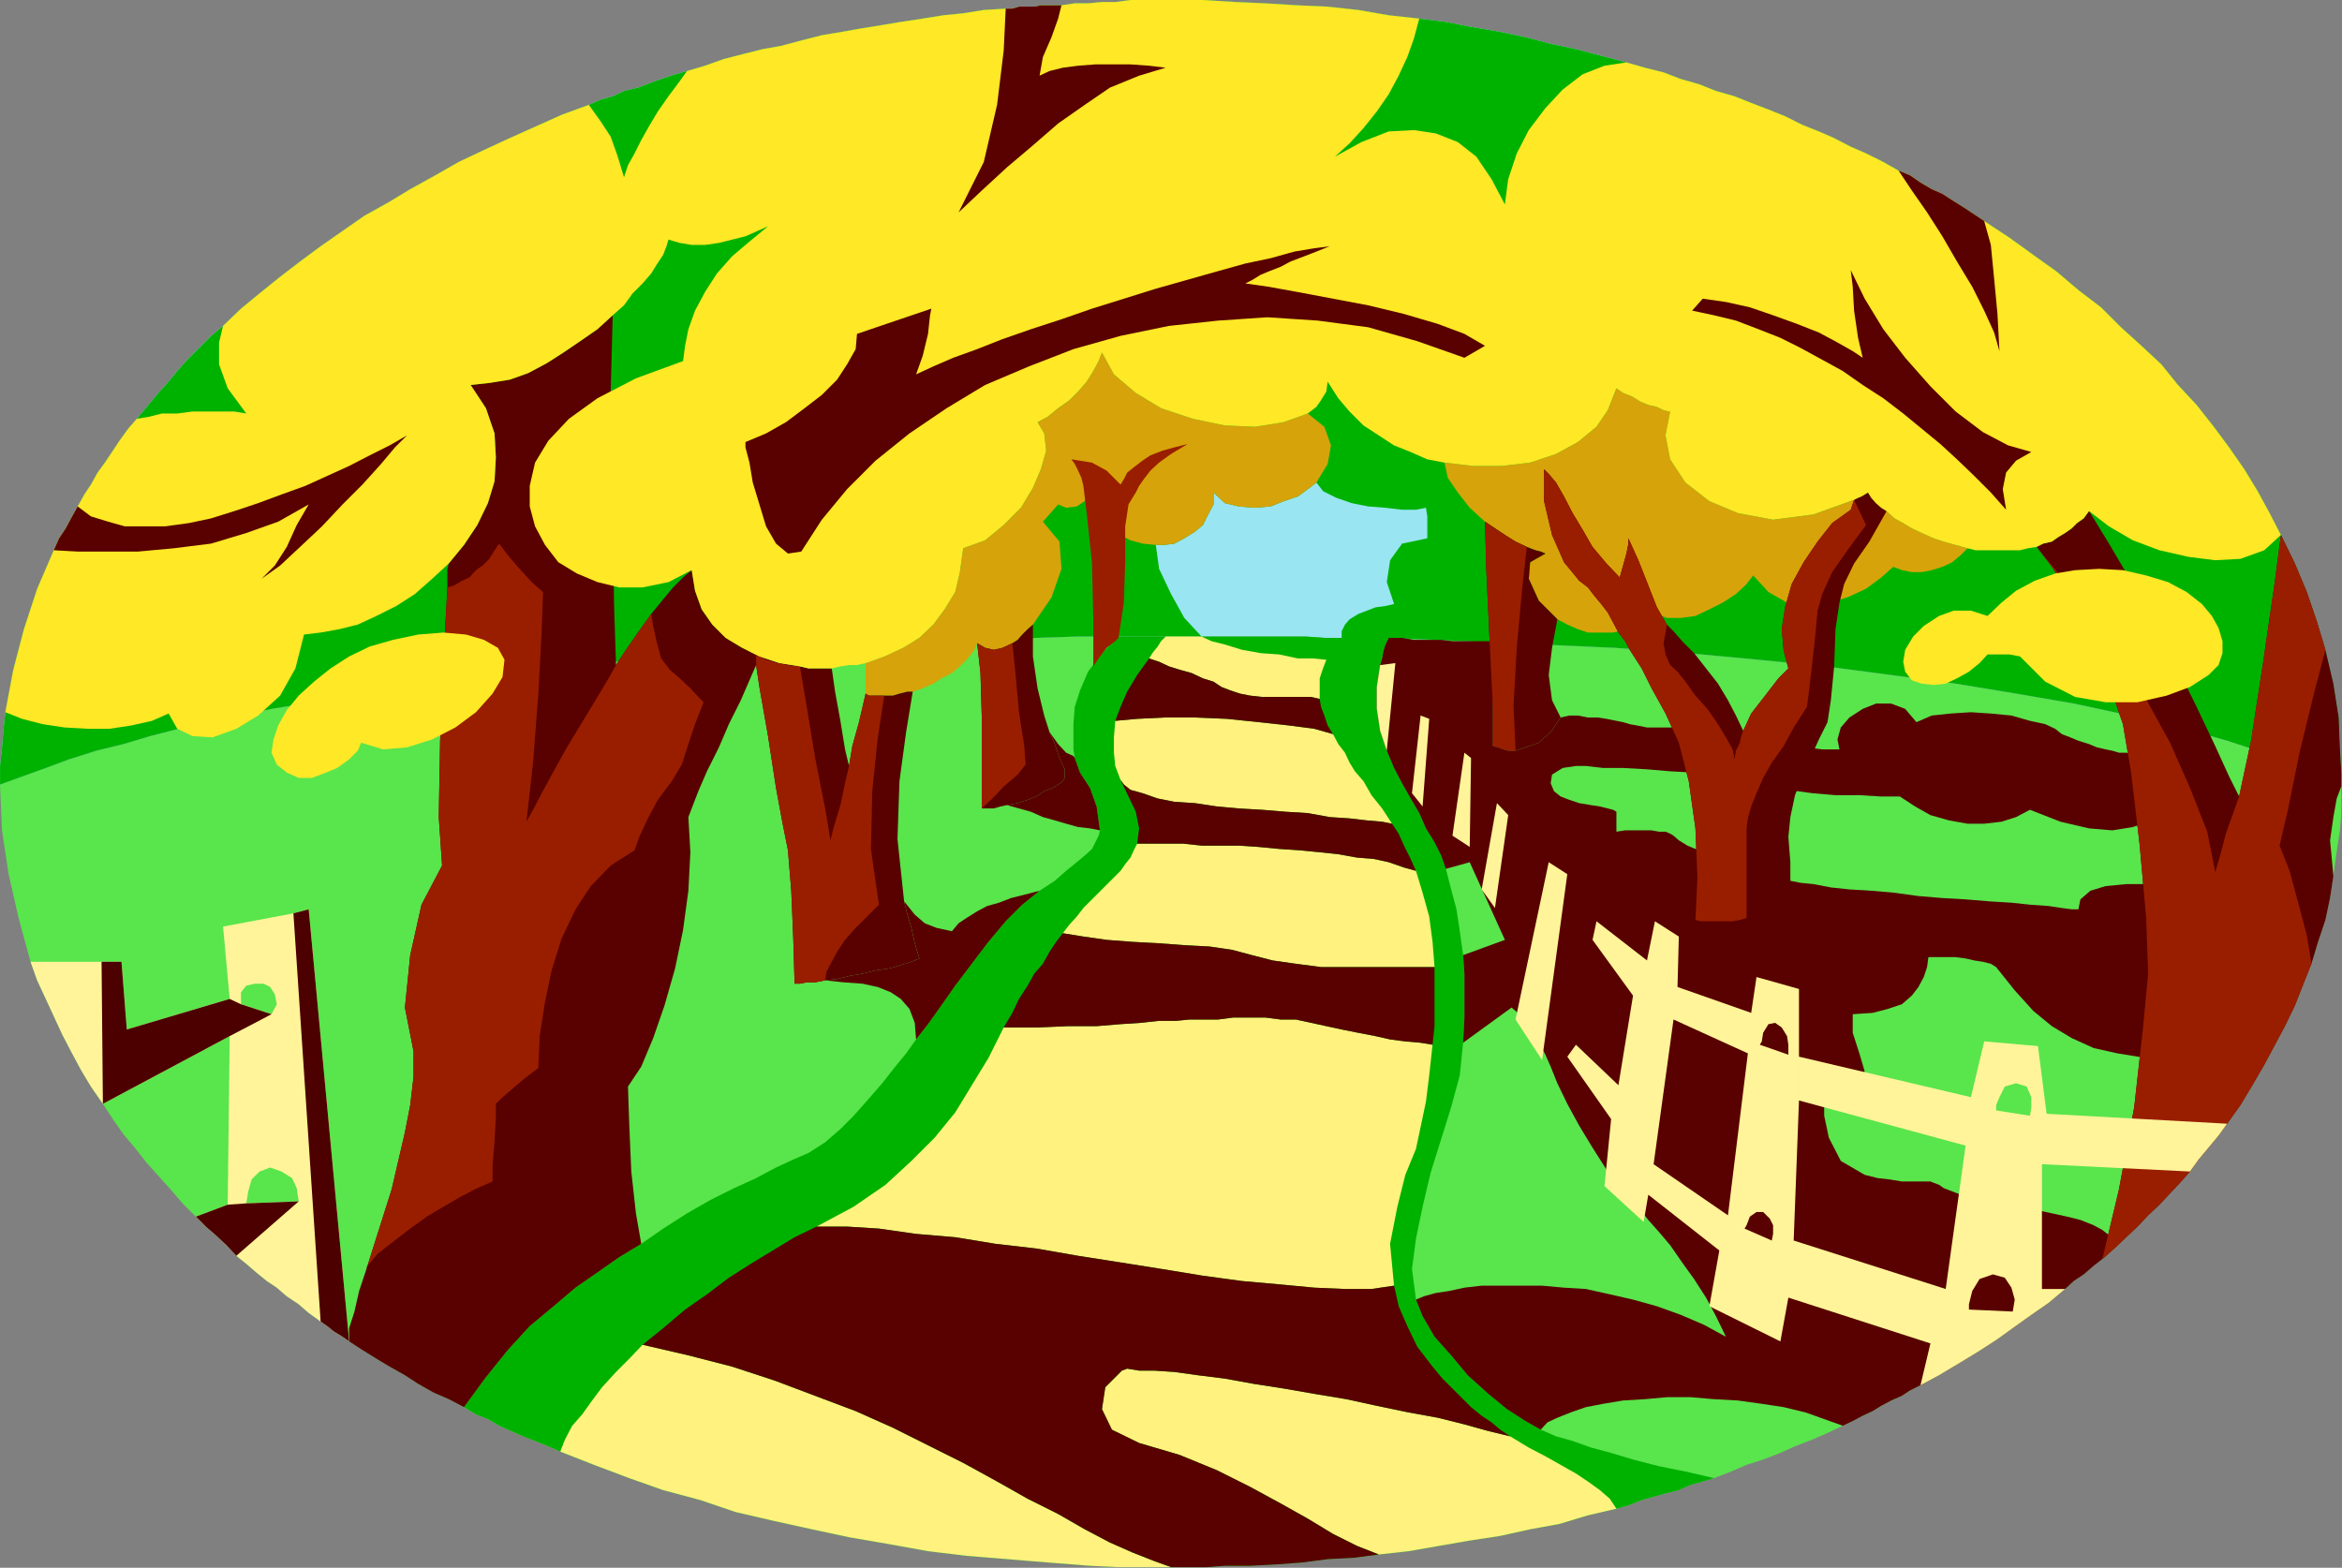 <?xml version="1.0" encoding="UTF-8" standalone="no"?>
<svg
   xmlns:ooo="http://xml.openoffice.org/svg/export"
   xmlns:dc="http://purl.org/dc/elements/1.1/"
   xmlns:cc="http://creativecommons.org/ns#"
   xmlns:rdf="http://www.w3.org/1999/02/22-rdf-syntax-ns#"
   xmlns:svg="http://www.w3.org/2000/svg"
   xmlns="http://www.w3.org/2000/svg"
   xmlns:sodipodi="http://sodipodi.sourceforge.net/DTD/sodipodi-0.dtd"
   xmlns:inkscape="http://www.inkscape.org/namespaces/inkscape"
   version="1.2"
   width="35.28mm"
   height="23.62mm"
   viewBox="0 0 3528 2362"
   preserveAspectRatio="xMidYMid"
   xml:space="preserve"
   id="svg169"
   sodipodi:docname="scn_road.svg"
   style="fill-rule:evenodd;stroke-width:28.222;stroke-linejoin:round"
   inkscape:version="0.92.5 (2060ec1f9f, 2020-04-08)"><rect x="0" y="0" width="3528" height="2362" fill="#808080" stroke="none"/><sodipodi:namedview
   pagecolor="#ffffff"
   bordercolor="#666666"
   borderopacity="1"
   objecttolerance="10"
   gridtolerance="10"
   guidetolerance="10"
   inkscape:pageopacity="0"
   inkscape:pageshadow="2"
   inkscape:window-width="664"
   inkscape:window-height="487"
   id="namedview171"
   showgrid="false"
   inkscape:zoom="0.2102413"
   inkscape:cx="66.670867"
   inkscape:cy="44.636219"
   inkscape:window-x="0"
   inkscape:window-y="0"
   inkscape:window-maximized="0"
   inkscape:current-layer="svg169" />
 <defs
   class="ClipPathGroup"
   id="defs8">
  <clipPath
   id="presentation_clip_path"
   clipPathUnits="userSpaceOnUse">
   <rect
   x="0"
   y="0"
   width="21000"
   height="29700"
   id="rect2" />
  </clipPath>
  <clipPath
   id="presentation_clip_path_shrink"
   clipPathUnits="userSpaceOnUse">
   <rect
   x="21"
   y="29"
   width="20958"
   height="29641"
   id="rect5" />
  </clipPath>
 </defs>
 <defs
   class="TextShapeIndex"
   id="defs12">
  <g
   ooo:slide="id1"
   ooo:id-list="id3"
   id="g10" />
 </defs>
 <defs
   class="EmbeddedBulletChars"
   id="defs44">
  <g
   id="bullet-char-template-57356"
   transform="matrix(4.8828125e-4,0,0,-4.8828125e-4,0,0)">
   <path
   d="M 580,1141 1163,571 580,0 -4,571 Z"
   id="path14"
   inkscape:connector-curvature="0" />
  </g>
  <g
   id="bullet-char-template-57354"
   transform="matrix(4.8828125e-4,0,0,-4.8828125e-4,0,0)">
   <path
   d="M 8,1128 H 1137 V 0 H 8 Z"
   id="path17"
   inkscape:connector-curvature="0" />
  </g>
  <g
   id="bullet-char-template-10146"
   transform="matrix(4.8828125e-4,0,0,-4.8828125e-4,0,0)">
   <path
   d="M 174,0 602,739 174,1481 1456,739 Z M 1358,739 309,1346 659,739 Z"
   id="path20"
   inkscape:connector-curvature="0" />
  </g>
  <g
   id="bullet-char-template-10132"
   transform="matrix(4.8828125e-4,0,0,-4.8828125e-4,0,0)">
   <path
   d="M 2015,739 1276,0 H 717 l 543,543 H 174 v 393 h 1086 l -543,545 h 557 z"
   id="path23"
   inkscape:connector-curvature="0" />
  </g>
  <g
   id="bullet-char-template-10007"
   transform="matrix(4.8828125e-4,0,0,-4.8828125e-4,0,0)">
   <path
   d="m 0,-2 c -7,16 -16,29 -25,39 l 381,530 c -94,256 -141,385 -141,387 0,25 13,38 40,38 9,0 21,-2 34,-5 21,4 42,12 65,25 l 27,-13 111,-251 280,301 64,-25 24,25 c 21,-10 41,-24 62,-43 C 886,937 835,863 770,784 769,783 710,716 594,584 L 774,223 c 0,-27 -21,-55 -63,-84 l 16,-20 C 717,90 699,76 672,76 641,76 570,178 457,381 L 164,-76 c -22,-34 -53,-51 -92,-51 -42,0 -63,17 -64,51 -7,9 -10,24 -10,44 0,9 1,19 2,30 z"
   id="path26"
   inkscape:connector-curvature="0" />
  </g>
  <g
   id="bullet-char-template-10004"
   transform="matrix(4.8828125e-4,0,0,-4.8828125e-4,0,0)">
   <path
   d="M 285,-33 C 182,-33 111,30 74,156 52,228 41,333 41,471 c 0,78 14,145 41,201 34,71 87,106 158,106 53,0 88,-31 106,-94 l 23,-176 c 8,-64 28,-97 59,-98 l 735,706 c 11,11 33,17 66,17 42,0 63,-15 63,-46 V 965 c 0,-36 -10,-64 -30,-84 L 442,47 C 390,-6 338,-33 285,-33 Z"
   id="path29"
   inkscape:connector-curvature="0" />
  </g>
  <g
   id="bullet-char-template-9679"
   transform="matrix(4.8828125e-4,0,0,-4.8828125e-4,0,0)">
   <path
   d="M 813,0 C 632,0 489,54 383,161 276,268 223,411 223,592 c 0,181 53,324 160,431 106,107 249,161 430,161 179,0 323,-54 432,-161 108,-107 162,-251 162,-431 0,-180 -54,-324 -162,-431 C 1136,54 992,0 813,0 Z"
   id="path32"
   inkscape:connector-curvature="0" />
  </g>
  <g
   id="bullet-char-template-8226"
   transform="matrix(4.8828125e-4,0,0,-4.8828125e-4,0,0)">
   <path
   d="m 346,457 c -73,0 -137,26 -191,78 -54,51 -81,114 -81,188 0,73 27,136 81,188 54,52 118,78 191,78 73,0 134,-26 185,-79 51,-51 77,-114 77,-187 0,-75 -25,-137 -76,-188 -50,-52 -112,-78 -186,-78 z"
   id="path35"
   inkscape:connector-curvature="0" />
  </g>
  <g
   id="bullet-char-template-8211"
   transform="matrix(4.8828125e-4,0,0,-4.8828125e-4,0,0)">
   <path
   d="M -4,459 H 1135 V 606 H -4 Z"
   id="path38"
   inkscape:connector-curvature="0" />
  </g>
  <g
   id="bullet-char-template-61548"
   transform="matrix(4.8828125e-4,0,0,-4.8828125e-4,0,0)">
   <path
   d="m 173,740 c 0,163 58,303 173,419 116,115 255,173 419,173 163,0 302,-58 418,-173 116,-116 174,-256 174,-419 0,-163 -58,-303 -174,-418 C 1067,206 928,148 765,148 601,148 462,206 346,322 231,437 173,577 173,740 Z"
   id="path41"
   inkscape:connector-curvature="0" />
  </g>
 </defs>
 <g
   id="g49"
   transform="translate(-8736,-13669)">
  <g
   id="id2"
   class="Master_Slide">
   <g
   id="bg-id2"
   class="Background" />
   <g
   id="bo-id2"
   class="BackgroundObjects" />
  </g>
 </g>
 <g
   class="SlideGroup"
   id="g167"
   transform="translate(-8736,-13669)">
  <g
   id="g165">
   <g
   id="container-id1">
    <g
   id="id1"
   class="Slide"
   clip-path="url(#presentation_clip_path)">
     <g
   class="Page"
   id="g161">
      <g
   class="Graphic"
   id="g159">
       <g
   id="id3">
        <rect
   class="BoundingBox"
   x="8736"
   y="13669"
   width="3528"
   height="2362"
   id="rect51"
   style="fill:none;stroke:none" />
        <defs
   id="defs56">
         <clipPath
   id="clip_path_1"
   clipPathUnits="userSpaceOnUse">
          <path
   d="m 8736,13669 h 3527 v 2361 H 8736 Z"
   id="path53"
   inkscape:connector-curvature="0" />
         </clipPath>
        </defs>
        <g
   clip-path="url(#clip_path_1)"
   id="g156">
         <path
   d="m 12264,14851 -51,-23 -58,-22 -64,-21 -71,-20 -76,-18 -84,-18 -87,-15 -91,-15 -97,-13 -99,-13 -101,-10 -107,-10 -110,-8 -111,-5 -115,-5 -114,-5 h -18 -18 -17 -18 -26 l -28,-2 h -25 -28 -25 -28 -26 -25 -13 -13 -15 -13 -17 -18 -18 -18 -63 l -61,2 -64,3 h -63 l -61,2 -64,3 -61,5 -61,2 -61,5 -58,3 -61,5 -59,5 -58,8 -56,5 -59,5 -53,8 -56,7 -53,8 -54,7 -51,8 -50,10 -49,8 -48,10 -46,10 -46,10 -43,11 -40,12 -41,10 -41,13 -35,13 -36,13 -33,12 3,69 10,66 15,66 18,66 10,28 13,28 12,26 13,28 13,25 15,28 15,25 18,26 15,23 16,23 17,20 18,23 18,20 18,20 18,21 20,20 15,15 15,13 16,15 15,16 15,12 15,13 16,13 15,10 15,13 18,12 15,13 18,13 10,7 10,8 13,8 10,7 20,13 21,13 20,12 23,13 20,13 23,13 23,10 23,12 18,11 18,7 17,10 18,8 18,8 18,7 20,8 18,8 51,20 53,20 51,18 56,15 53,18 56,13 59,13 56,12 58,10 61,11 58,7 61,5 61,5 64,5 61,3 h 64 38 l 40,-3 h 38 l 39,-2 40,-3 38,-5 39,-2 38,-5 45,-5 46,-8 46,-8 46,-7 45,-10 44,-8 43,-13 43,-10 18,-5 20,-8 18,-5 18,-5 20,-5 18,-8 18,-5 17,-5 26,-10 23,-10 25,-8 26,-10 22,-10 26,-10 23,-10 23,-11 15,-7 15,-8 15,-7 13,-8 15,-8 16,-7 12,-8 16,-8 28,-15 30,-18 28,-17 28,-18 25,-18 28,-20 26,-18 25,-21 13,-12 15,-10 15,-13 13,-10 18,-16 18,-17 17,-16 16,-17 17,-16 16,-17 15,-16 15,-17 13,-18 15,-18 15,-18 13,-18 20,-28 18,-30 18,-31 15,-28 16,-30 15,-31 13,-33 12,-30 10,-33 11,-33 7,-33 5,-33 5,-36 5,-33 3,-36 z"
   id="path58"
   inkscape:connector-curvature="0"
   style="fill:#59e54c;stroke:none" />
         <path
   d="m 10421,14628 h 18 18 18 17 13 15 13 13 25 26 28 25 28 25 l 28,2 h 26 18 17 18 18 l 114,5 115,5 111,5 110,8 107,10 101,10 99,13 97,13 91,15 87,15 84,18 76,18 71,20 64,21 58,22 51,23 -3,-51 -2,-50 -8,-51 -12,-51 -13,-43 -15,-44 -18,-43 -21,-43 -17,-33 -18,-33 -20,-33 -23,-33 -23,-31 -26,-33 -28,-30 -25,-31 -30,-28 -31,-28 -30,-30 -34,-26 -33,-28 -35,-25 -36,-26 -38,-25 -15,-10 -15,-10 -16,-10 -17,-11 -16,-7 -17,-10 -16,-11 -17,-7 -23,-13 -26,-13 -23,-10 -25,-13 -23,-10 -25,-10 -26,-13 -25,-10 -26,-10 -25,-10 -28,-8 -25,-10 -28,-8 -26,-10 -28,-7 -28,-8 -38,-10 -38,-10 -38,-8 -38,-10 -38,-8 -41,-7 -41,-8 -40,-5 -46,-5 -46,-8 -46,-5 -45,-2 -49,-3 -45,-2 -49,-3 h -45 -23 -21 -20 l -23,3 h -20 l -21,2 h -20 l -20,3 h -10 -11 -10 l -10,2 h -13 -10 l -10,3 h -10 l -33,2 -31,5 -30,3 -31,5 -33,5 -30,5 -31,5 -28,5 -30,5 -31,8 -30,8 -28,5 -28,7 -31,8 -28,10 -27,8 -18,5 -21,7 -17,6 -18,7 -21,5 -17,8 -18,5 -18,8 -41,15 -40,18 -38,17 -39,18 -38,18 -35,20 -38,21 -33,20 -36,20 -33,23 -33,23 -31,23 -30,23 -31,25 -28,23 -27,26 -18,15 -18,18 -18,18 -15,17 -15,18 -16,18 -15,18 -15,18 -13,15 -13,18 -10,15 -12,18 -11,15 -10,18 -10,15 -10,18 -10,18 -8,15 -10,15 -8,18 -25,58 -20,61 -16,61 -12,64 -3,28 -2,25 -3,28 v 28 l 33,-12 36,-13 35,-13 41,-13 41,-10 40,-12 43,-11 46,-10 46,-10 48,-10 49,-8 50,-10 51,-8 54,-7 53,-8 56,-7 53,-8 59,-5 56,-5 58,-8 59,-5 61,-5 58,-3 61,-5 61,-2 61,-5 64,-3 61,-2 h 63 l 64,-3 61,-2 z"
   id="path60"
   inkscape:connector-curvature="0"
   style="fill:#99e5f2;stroke:none" />
         <path
   d="m 12264,14851 -3,-51 -2,-50 -8,-51 -12,-51 -13,-43 -15,-44 -18,-43 -21,-43 -17,-33 -18,-33 -20,-33 -23,-33 -23,-31 -26,-33 -28,-30 -25,-31 -30,-28 -31,-28 -30,-30 -34,-26 -33,-28 -35,-25 -36,-26 -38,-25 -15,-10 -15,-10 -16,-10 -17,-11 -16,-7 -17,-10 -16,-11 -17,-7 -23,-13 -26,-13 -23,-10 -25,-13 -23,-10 -25,-10 -26,-13 -25,-10 -26,-10 -25,-10 -28,-8 -25,-10 -28,-8 -26,-10 -28,-7 -28,-8 -38,-10 -38,-10 -38,-8 -38,-10 -38,-8 -41,-7 -41,-8 -40,-5 -46,-5 -46,-8 -46,-5 -45,-2 -49,-3 -45,-2 -49,-3 h -45 -23 -21 -20 l -23,3 h -20 l -21,2 h -20 l -20,3 h -10 -11 -10 l -10,2 h -13 -10 l -10,3 h -10 l -33,2 -31,5 -30,3 -31,5 -33,5 -30,5 -31,5 -28,5 -30,5 -31,8 -30,8 -28,5 -28,7 -31,8 -28,10 -27,8 -18,5 -21,7 -17,6 -18,7 -21,5 -17,8 -18,5 -18,8 -41,15 -40,18 -38,17 -39,18 -38,18 -35,20 -38,21 -33,20 -36,20 -33,23 -33,23 -31,23 -30,23 -31,25 -28,23 -27,26 -18,15 -18,18 -18,18 -15,17 -15,18 -16,18 -15,18 -15,18 -13,15 -13,18 -10,15 -12,18 -11,15 -10,18 -10,15 -10,18 -10,18 -8,15 -10,15 -8,18 -25,58 -20,61 -16,61 -12,64 -3,28 -2,25 -3,28 v 28 l 33,-12 36,-13 35,-13 41,-13 41,-10 40,-12 43,-11 46,-10 46,-10 48,-10 49,-8 50,-10 51,-8 54,-7 53,-8 56,-7 53,-8 59,-5 56,-5 58,-8 59,-5 61,-5 58,-3 61,-5 61,-2 61,-5 64,-3 61,-2 h 63 l 64,-3 61,-2 h 63 18 18 18 17 13 15 13 13 l -26,-28 -20,-36 -18,-38 -5,-36 h 13 l 15,-2 15,-8 16,-10 12,-10 8,-16 8,-15 v -18 l 17,16 21,5 23,2 25,-2 20,-8 21,-7 15,-11 13,-10 10,13 20,10 23,8 25,5 26,2 25,3 h 21 l 15,-3 2,13 v 15 13 5 l -38,8 -18,25 -5,33 11,33 -13,3 -15,2 -13,5 -13,5 -13,8 -7,8 -5,10 v 10 h 18 17 18 18 l 114,5 115,5 111,5 110,8 107,10 101,10 99,13 97,13 91,15 87,15 84,18 76,18 71,20 64,21 58,22 z"
   id="path62"
   inkscape:connector-curvature="0"
   style="fill:#00b200;stroke:none" />
         <path
   d="m 11700,14495 -18,-5 -18,-5 -15,-5 -18,-8 -15,-7 -13,-8 -13,-7 -12,-11 -8,-5 -8,-7 -7,-8 -5,-8 -5,3 -5,3 -5,2 -6,3 -61,22 -61,8 -53,-10 -43,-18 -36,-28 -23,-35 -7,-36 7,-36 h -2 l -8,-2 -10,-5 -13,-3 -12,-5 -13,-8 -13,-5 -10,-7 -13,33 -17,25 -28,23 -33,18 -39,13 -43,5 h -43 l -43,-5 5,23 15,22 18,23 23,21 15,10 15,10 16,10 17,8 5,2 8,3 8,2 7,3 -23,13 -2,25 15,33 28,28 15,8 16,7 15,5 h 20 18 l 20,-5 21,-10 20,-15 20,8 h 21 l 22,-3 21,-10 20,-10 20,-13 16,-15 10,-13 23,25 28,16 30,2 33,-2 28,-8 28,-13 23,-17 18,-16 13,5 15,3 h 15 l 15,-3 16,-5 15,-7 13,-11 z"
   id="path64"
   inkscape:connector-curvature="0"
   style="fill:#d6a30a;stroke:none" />
         <path
   d="m 10706,14292 -36,13 -43,7 -46,-2 -48,-10 -48,-16 -38,-23 -33,-28 -18,-33 -5,13 -8,15 -10,16 -13,15 -13,13 -17,12 -16,13 -15,8 10,17 3,26 -8,28 -12,28 -18,30 -26,26 -28,23 -33,12 -5,36 -7,30 -16,26 -17,23 -21,20 -25,15 -28,13 -28,10 v 46 l 5,3 h 8 7 8 13 l 10,-3 12,-3 h 8 l 15,-5 16,-7 12,-8 16,-8 12,-10 10,-10 11,-13 5,-12 12,7 13,3 13,-3 15,-7 8,-5 7,-8 8,-8 8,-7 28,-41 15,-43 -3,-41 -25,-30 23,-26 12,5 16,-2 12,-8 8,-15 3,15 7,13 8,15 12,13 16,10 15,8 18,5 20,2 h 13 l 15,-2 15,-8 16,-10 12,-10 8,-16 8,-15 v -18 l 17,16 21,5 23,2 25,-2 20,-8 21,-7 15,-11 13,-10 17,-28 5,-28 -10,-28 z"
   id="path66"
   inkscape:connector-curvature="0"
   style="fill:#d6a30a;stroke:none" />
         <path
   d="m 10825,14800 -10,-30 -5,-33 v -33 l 5,-33 3,-10 2,-11 3,-10 5,-10 h -18 -18 -17 -18 -26 l -28,-2 h -25 -28 -25 -28 -26 -25 -13 -13 -15 -13 -17 -18 -18 -18 l -25,25 -21,28 -12,28 -8,25 -2,26 v 20 18 l 2,13 8,22 15,23 10,28 5,36 -2,8 -5,10 -5,10 -11,10 -12,10 -16,13 -17,15 -23,15 -26,21 -25,25 -26,31 -25,33 -25,33 -21,30 -20,28 -18,23 -15,21 -18,22 -18,23 -20,23 -23,26 -20,20 -23,20 -25,16 -23,10 -26,12 -30,16 -33,15 -36,18 -35,20 -36,23 -33,23 -33,20 -33,23 -33,23 -33,28 -36,30 -33,36 -33,41 -33,45 18,11 18,7 17,10 18,8 18,8 18,7 20,8 18,8 51,20 53,20 51,18 56,15 53,18 56,13 59,13 56,12 58,10 61,11 58,7 61,5 61,5 64,5 61,3 h 64 38 l 40,-3 h 38 l 39,-2 40,-3 38,-5 39,-2 38,-5 45,-5 46,-8 46,-8 46,-7 45,-10 44,-8 43,-13 43,-10 18,-5 20,-8 18,-5 18,-5 20,-5 18,-8 18,-5 17,-5 -43,-10 -40,-8 -39,-10 -33,-10 -30,-8 -28,-10 -25,-7 -23,-10 -23,-13 -28,-18 -28,-23 -31,-28 -25,-30 -25,-28 -18,-31 -10,-25 -6,-46 6,-46 10,-48 12,-51 16,-51 15,-48 13,-48 5,-49 2,-38 v -35 -31 l -2,-28 -5,-36 -5,-33 -8,-30 -8,-31 -7,-20 -10,-20 -13,-21 -10,-23 -13,-22 -13,-23 -12,-23 z"
   id="path68"
   inkscape:connector-curvature="0"
   style="fill:#00b200;stroke:none" />
         <path
   d="m 10503,16031 h -64 l -61,-3 -64,-5 -61,-5 -61,-5 -58,-7 -61,-11 -58,-10 -56,-12 -59,-13 -56,-13 -53,-18 -56,-15 -51,-18 -53,-20 -51,-20 7,-18 11,-21 15,-17 15,-21 15,-20 21,-23 20,-20 20,-21 69,16 66,17 64,21 61,23 61,23 56,25 56,28 50,25 51,28 46,26 46,23 40,23 38,20 34,15 33,13 z"
   id="path70"
   inkscape:connector-curvature="0"
   style="fill:#fff27f;stroke:none" />
         <path
   d="m 10744,14775 8,15 10,13 7,15 8,13 13,15 12,21 16,20 15,23 -15,-3 -23,-2 -26,-3 -30,-2 -33,-6 -33,-2 -36,-3 -35,-2 -33,-3 -33,-5 -31,-2 -25,-5 -23,-8 -18,-5 -10,-8 -5,-7 -8,-21 -2,-20 v -23 l 2,-25 33,-3 41,-2 h 46 l 48,2 48,5 46,5 38,5 z"
   id="path72"
   inkscape:connector-curvature="0"
   style="fill:#fff27f;stroke:none" />
         <path
   d="m 10869,14981 10,33 10,36 5,38 3,38 h -26 -30 -36 -38 -41 l -38,-5 -35,-5 -31,-8 -30,-8 -34,-5 -38,-2 -40,-3 -38,-2 -39,-3 -35,-5 -31,-5 10,-13 11,-12 10,-13 13,-13 10,-10 10,-10 13,-13 10,-10 7,-10 8,-10 5,-11 5,-10 h 20 23 26 l 28,3 h 28 28 l 30,2 31,3 30,2 31,3 28,3 28,5 25,2 23,5 23,8 z"
   id="path74"
   inkscape:connector-curvature="0"
   style="fill:#fff27f;stroke:none" />
         <path
   d="m 10894,15243 -5,46 -5,40 -8,38 -7,33 -16,39 -12,48 -11,56 6,63 -34,5 h -40 l -46,-2 -53,-5 -56,-5 -59,-8 -61,-10 -63,-10 -64,-10 -63,-11 -61,-7 -61,-10 -59,-5 -56,-8 -48,-3 h -46 l 56,-30 48,-33 39,-36 35,-35 31,-38 25,-41 25,-41 23,-46 h 51 l 46,-2 h 43 l 36,-3 30,-2 28,-3 h 26 l 20,-2 h 20 23 l 23,-3 h 23 25 l 23,3 h 23 l 23,5 23,5 23,5 25,5 26,5 22,5 23,3 23,2 z"
   id="path76"
   inkscape:connector-curvature="0"
   style="fill:#fff27f;stroke:none" />
         <path
   d="m 10813,16011 45,-5 46,-8 46,-8 46,-7 45,-10 44,-8 43,-13 43,-10 -10,-15 -15,-13 -18,-13 -18,-12 -23,-13 -23,-13 -25,-13 -28,-17 -33,-8 -36,-10 -40,-10 -44,-8 -48,-10 -46,-10 -48,-8 -46,-8 -45,-7 -44,-8 -40,-5 -36,-5 -30,-2 h -23 l -18,-3 -8,3 -25,25 -5,33 15,31 41,20 61,18 56,23 50,25 46,25 41,23 38,23 36,18 z"
   id="path78"
   inkscape:connector-curvature="0"
   style="fill:#fff27f;stroke:none" />
         <path
   d="m 10546,14628 h -13 -13 -15 -13 l -7,7 -5,8 -8,10 -5,8 15,5 15,7 16,5 18,5 17,8 16,5 12,8 13,5 15,5 15,3 18,2 h 21 17 18 18 l 13,3 v -16 -15 l 5,-15 5,-13 -20,-2 h -23 l -28,-6 -28,-2 -28,-5 -26,-8 -20,-5 z"
   id="path80"
   inkscape:connector-curvature="0"
   style="fill:#fff27f;stroke:none" />
         <path
   d="m 11013,15187 -73,53 2,-38 v -35 -31 l -2,-28 63,-23 -53,-117 -36,10 -7,-20 -10,-20 -13,-21 -10,-23 -13,-22 -13,-23 -12,-23 -11,-26 -10,-30 -5,-33 v -33 l 5,-33 3,-10 2,-11 3,-10 5,-10 h 20 l 18,3 h 20 21 l 17,2 h 21 18 20 v 46 l 2,46 v 38 28 l 8,2 8,3 7,2 h 11 l 15,-5 20,-7 18,-16 15,-22 13,-3 h 13 l 15,3 h 15 l 13,2 15,3 10,2 10,3 11,2 15,3 h 18 20 20 18 15 10 l 11,2 17,5 23,6 28,5 28,7 31,5 25,3 h 26 l -3,-15 5,-18 13,-15 20,-13 20,-8 h 23 l 21,8 17,20 23,-10 28,-3 31,-2 30,2 31,3 28,8 23,5 15,7 10,8 13,5 12,5 16,5 12,5 13,3 10,2 10,3 h 11 l 12,3 16,2 15,5 13,8 10,10 5,13 v 15 l -5,18 -13,17 -20,13 -23,8 -31,5 -35,-3 -43,-10 -46,-18 -21,11 -22,7 -26,3 h -25 l -28,-5 -28,-8 -23,-13 -23,-15 h -28 l -33,-2 h -36 l -35,-3 -36,-5 -33,-3 -28,-5 -25,-7 -26,-5 -30,-6 -36,-2 -35,-3 -36,-2 h -30 l -26,-3 h -15 l -20,3 -16,10 -2,13 5,12 10,8 13,5 15,5 18,3 13,2 12,3 8,2 5,3 v 10 8 10 2 l 13,-2 h 12 16 12 l 11,2 h 10 l 7,3 5,3 8,7 13,8 12,5 11,2 5,3 10,3 15,5 18,7 18,8 20,7 23,8 23,5 15,3 20,2 26,5 28,3 33,2 35,3 36,5 36,3 35,2 36,3 33,2 28,3 28,2 20,3 15,2 h 10 l 3,-15 15,-13 23,-7 31,-3 h 30 31 l 28,5 20,3 20,5 21,5 22,8 23,12 21,13 17,20 11,26 5,33 v 33 l -8,31 -10,22 -18,21 -23,15 -30,8 -38,5 h -46 l -46,-3 -43,-7 -36,-8 -33,-15 -30,-18 -28,-23 -28,-31 -28,-35 -8,-5 -12,-3 -13,-2 -13,-3 -15,-2 h -13 -15 -13 l -2,15 -5,15 -8,15 -10,13 -15,13 -21,7 -23,6 -30,2 v 28 l 10,31 8,27 -8,11 -18,2 -18,5 -12,10 -5,13 v 26 l 7,33 18,35 36,21 20,5 18,2 18,3 h 12 13 10 8 l 5,2 8,3 7,5 13,5 13,5 15,8 18,5 17,2 21,3 20,2 23,3 23,5 23,5 20,5 20,8 13,7 10,8 -2,10 -3,8 -2,10 -3,8 -13,10 -15,13 -15,10 -13,12 -25,21 -26,18 -28,20 -25,18 -28,18 -28,17 -30,18 -28,15 -16,8 -12,8 -16,7 -15,8 -13,8 -15,7 -15,8 -15,7 -28,-10 -28,-10 -33,-8 -33,-5 -36,-5 -36,-2 -35,-3 h -36 l -33,3 -33,2 -30,5 -26,5 -23,8 -20,8 -15,7 -10,11 -23,-13 -28,-18 -28,-23 -31,-28 -25,-30 -25,-28 -18,-31 -10,-25 12,-5 18,-5 20,-3 23,-5 26,-3 h 28 30 33 l 33,3 33,2 36,8 35,8 36,10 36,13 35,15 33,18 -15,-31 -15,-28 -18,-28 -18,-25 -18,-26 -17,-20 -16,-18 -12,-15 -26,-28 -25,-33 -21,-33 -20,-33 -18,-33 -15,-31 -10,-25 -8,-18 -15,-28 -15,-23 -15,-15 z"
   id="path82"
   inkscape:connector-curvature="0"
   style="fill:#590000;stroke:none" />
         <path
   d="m 10355,14811 8,22 15,23 10,28 5,36 -15,-3 -18,-2 -18,-5 -17,-5 -18,-5 -18,-8 -18,-5 -18,-5 16,-3 15,-5 13,-5 12,-8 13,-5 8,-5 7,-5 3,-5 v -13 l -8,-17 -7,-21 -8,-18 13,18 12,13 11,5 z"
   id="path84"
   inkscape:connector-curvature="0"
   style="fill:#590000;stroke:none" />
         <path
   d="m 10302,15011 -26,21 -25,25 -26,31 -25,33 -25,33 -21,30 -20,28 -18,23 -2,-25 -8,-21 -13,-15 -15,-10 -20,-8 -23,-5 -28,-2 -28,-3 18,-2 20,-5 18,-3 20,-5 21,-3 17,-5 16,-5 12,-5 -7,-23 -5,-23 -6,-20 -5,-20 16,20 15,13 18,7 23,5 10,-12 12,-8 16,-10 15,-8 18,-5 18,-7 20,-5 z"
   id="path86"
   inkscape:connector-curvature="0"
   style="fill:#590000;stroke:none" />
         <path
   d="m 10449,14940 h 20 23 26 l 28,3 h 28 28 l 30,2 31,3 30,2 31,3 28,3 28,5 25,2 23,5 23,8 18,5 -8,-18 -10,-20 -8,-18 -10,-15 -15,-3 -23,-2 -26,-3 -30,-2 -33,-6 -33,-2 -36,-3 -35,-2 -33,-3 -33,-5 -31,-2 -25,-5 -23,-8 -18,-5 -10,-8 -5,-7 12,25 11,23 5,25 z"
   id="path88"
   inkscape:connector-curvature="0"
   style="fill:#590000;stroke:none" />
         <path
   d="m 10897,15126 h -26 -30 -36 -38 -41 l -38,-5 -35,-5 -31,-8 -30,-8 -34,-5 -38,-2 -40,-3 -38,-2 -39,-3 -35,-5 -31,-5 -10,13 -10,15 -10,18 -13,15 -10,18 -13,20 -10,21 -13,22 h 51 l 46,-2 h 43 l 36,-3 30,-2 28,-3 h 26 l 20,-2 h 20 23 l 23,-3 h 23 25 l 23,3 h 23 l 23,5 23,5 23,5 25,5 26,5 22,5 23,3 23,2 18,3 3,-28 v -28 -31 z"
   id="path90"
   inkscape:connector-curvature="0"
   style="fill:#590000;stroke:none" />
         <path
   d="m 9966,15517 h 46 l 48,3 56,8 59,5 61,10 61,7 63,11 64,10 63,10 61,10 59,8 56,5 53,5 46,2 h 40 l 34,-5 7,31 13,30 15,31 23,30 15,18 15,15 16,16 12,12 16,13 15,10 13,11 15,10 -33,-8 -36,-10 -40,-10 -44,-8 -48,-10 -46,-10 -48,-8 -46,-8 -45,-7 -44,-8 -40,-5 -36,-5 -30,-2 h -23 l -18,-3 -8,3 -25,25 -5,33 15,31 41,20 61,18 56,23 50,25 46,25 41,23 38,23 36,18 33,13 -38,5 -39,2 -38,5 -40,3 -39,2 h -38 l -40,3 h -38 l -28,-10 -33,-13 -34,-15 -38,-20 -40,-23 -46,-23 -46,-26 -51,-28 -50,-25 -56,-28 -56,-25 -61,-23 -61,-23 -64,-21 -66,-17 -69,-16 31,-25 33,-28 33,-23 33,-25 33,-21 33,-20 33,-20 z"
   id="path92"
   inkscape:connector-curvature="0"
   style="fill:#590000;stroke:none" />
         <path
   d="m 10744,14775 -8,-13 -5,-15 -5,-13 -2,-12 -13,-3 h -18 -18 -17 -21 l -18,-2 -15,-3 -15,-5 -13,-5 -12,-8 -16,-5 -17,-8 -18,-5 -16,-5 -15,-7 -15,-5 -18,25 -15,25 -10,23 -8,21 33,-3 41,-2 h 46 l 48,2 48,5 46,5 38,5 z"
   id="path94"
   inkscape:connector-curvature="0"
   style="fill:#590000;stroke:none" />
         <path
   d="m 11529,14422 6,-3 5,-2 5,-3 5,-3 5,8 7,8 8,7 8,5 -26,46 -23,33 -15,31 -7,28 -6,40 -2,56 -5,51 -5,33 -13,26 -18,40 -18,44 -7,33 -3,30 3,38 v 33 l 5,21 -13,10 -18,7 -17,8 -23,5 -10,3 -11,2 h -10 -7 -11 -10 -10 l -8,-2 3,-64 -3,-74 -10,-71 -15,-58 -20,-44 -21,-38 -15,-30 -18,-28 -7,-13 -10,-13 -8,-15 -8,-15 -10,-13 -10,-12 -10,-13 -13,-10 -23,-28 -18,-41 -12,-51 v -48 l 7,7 11,13 12,21 13,25 15,25 15,26 21,25 20,21 5,-18 5,-18 3,-15 v -8 l 15,33 15,38 13,33 15,26 10,10 13,15 18,18 18,23 18,23 15,25 12,23 11,23 12,-26 21,-27 20,-26 15,-15 -7,-26 -3,-33 5,-33 10,-35 18,-33 21,-31 22,-28 28,-20 z"
   id="path96"
   inkscape:connector-curvature="0"
   style="fill:#590000;stroke:none" />
         <path
   d="m 9262,15690 20,13 21,13 20,12 23,13 20,13 23,13 23,10 23,12 33,-45 33,-41 33,-36 36,-30 33,-28 33,-23 33,-23 33,-20 -8,-46 -7,-63 -3,-69 -2,-59 20,-30 18,-43 17,-49 16,-56 12,-58 8,-59 3,-58 -3,-53 5,-13 10,-26 13,-30 18,-36 15,-35 18,-36 13,-30 10,-23 5,33 13,74 12,78 10,54 8,40 5,61 3,72 2,68 h 8 l 10,-2 h 13 l 15,-3 18,-2 20,-5 18,-3 20,-5 21,-3 17,-5 16,-5 12,-5 -7,-23 -5,-23 -6,-20 -5,-20 -10,-94 3,-87 10,-74 10,-61 h -8 l -12,3 -10,3 h -13 -8 -7 -8 l -5,-3 -3,13 -7,30 -10,36 -5,30 -6,-25 -7,-43 -8,-44 -5,-35 h -13 -10 -12 l -13,-3 -31,-5 -30,-10 -26,-13 -25,-15 -20,-20 -16,-23 -10,-28 -5,-31 -13,11 -15,15 -15,18 -18,22 -20,28 -18,26 -10,15 -5,8 -3,-92 -2,-157 -3,-163 3,-115 -23,21 -26,18 -25,17 -25,16 -28,15 -28,10 -31,5 -28,3 23,35 13,38 2,36 -2,36 -10,33 -16,33 -20,30 -23,28 -2,8 v 10 8 10 l -6,109 -5,122 -2,115 5,73 -31,59 -17,76 -8,79 13,66 v 38 l -5,43 -8,41 -10,43 -10,43 -13,41 -13,41 -12,38 -11,33 -7,31 -8,25 z"
   id="path98"
   inkscape:connector-curvature="0"
   style="fill:#590000;stroke:none" />
         <path
   d="m 12251,14989 -5,33 -7,33 -11,33 -10,33 -12,30 -13,33 -15,31 -16,30 -15,28 -18,31 -18,30 -20,28 -13,18 -15,18 -15,18 -13,18 -15,17 -15,16 -16,17 -17,16 -16,17 -17,16 -18,17 -18,16 25,-105 23,-124 13,-117 8,-84 -3,-84 -10,-112 -13,-109 -12,-71 -8,-23 -10,-31 -13,-35 -15,-36 -18,-38 -20,-38 -23,-36 -23,-30 10,-5 13,-3 10,-7 10,-6 10,-7 8,-8 10,-7 8,-11 30,49 33,56 33,63 36,66 30,61 28,59 21,46 15,30 18,-84 18,-117 17,-117 10,-76 21,43 18,43 15,44 13,43 12,51 8,51 2,50 3,51 -8,21 -5,28 -5,35 z"
   id="path100"
   inkscape:connector-curvature="0"
   style="fill:#590000;stroke:none" />
         <path
   d="m 10208,14638 12,7 13,3 13,-3 15,-7 8,-5 7,-8 8,-8 8,-7 v 48 l 7,48 10,41 8,25 8,18 7,21 8,17 v 13 l -3,5 -7,5 -8,5 -13,5 -12,8 -13,5 -15,5 -16,3 -10,2 -10,3 h -10 -8 v -64 -73 l -2,-67 z"
   id="path102"
   inkscape:connector-curvature="0"
   style="fill:#590000;stroke:none" />
         <path
   d="m 11082,14602 -28,-28 -15,-33 2,-25 23,-13 -7,-3 -8,-2 -8,-3 -5,-2 -17,-8 -16,-10 -15,-10 -15,-10 2,73 5,107 5,102 v 56 l 8,2 8,3 7,2 h 11 l 15,-5 20,-7 18,-16 15,-22 -13,-26 -5,-38 5,-41 z"
   id="path104"
   inkscape:connector-curvature="0"
   style="fill:#590000;stroke:none" />
         <path
   d="m 10350,14361 31,5 22,12 16,16 5,5 5,-8 5,-10 10,-8 13,-10 12,-8 18,-7 18,-5 20,-5 -25,15 -18,13 -13,12 -10,13 -7,10 -5,10 -5,8 -6,10 -5,33 v 54 l -2,61 -8,53 -5,5 -13,10 -12,16 -8,12 v -68 l -2,-87 -8,-76 -5,-41 -3,-12 -5,-11 -5,-10 z"
   id="path106"
   inkscape:connector-curvature="0"
   style="fill:#991e00;stroke:none" />
         <path
   d="m 10215,14887 v -64 -73 l -2,-67 -5,-45 12,7 13,3 13,-3 15,-7 5,48 5,56 8,51 2,28 -12,15 -21,18 -17,18 z"
   id="path108"
   inkscape:connector-curvature="0"
   style="fill:#991e00;stroke:none" />
         <path
   d="m 9875,14671 5,33 13,74 12,78 10,54 8,40 5,61 3,72 2,68 h 8 l 10,-2 h 13 l 15,-3 2,-13 8,-15 8,-15 12,-18 13,-15 15,-15 13,-13 10,-10 -12,-84 2,-87 8,-78 10,-66 h -8 -7 -8 l -5,-3 -3,13 -7,30 -10,36 -5,30 -6,26 -7,33 -10,33 -5,20 -8,-48 -15,-76 -13,-79 -10,-59 -18,-2 -15,-3 -18,-5 -15,-8 z"
   id="path110"
   inkscape:connector-curvature="0"
   style="fill:#991e00;stroke:none" />
         <path
   d="m 9288,15581 12,-38 13,-41 13,-41 10,-43 10,-43 8,-41 5,-43 v -38 l -13,-66 8,-79 17,-76 31,-59 -5,-73 2,-115 5,-122 6,-109 10,-3 12,-7 11,-5 10,-11 10,-7 10,-10 8,-13 7,-10 11,15 17,20 21,23 17,15 -2,59 -5,94 -8,104 -10,89 10,-18 13,-25 18,-33 20,-36 23,-38 20,-33 18,-30 13,-23 5,-8 10,-15 18,-26 20,-28 3,18 5,23 7,26 13,17 15,13 16,15 12,13 8,8 -13,33 -10,30 -10,31 -15,25 -21,28 -15,28 -13,28 -7,20 -36,23 -30,31 -23,35 -21,44 -15,48 -10,48 -8,51 -2,48 -21,16 -20,17 -15,13 -8,8 v 20 l -2,36 -3,38 v 23 l -23,10 -25,13 -26,15 -25,15 -25,18 -26,20 -23,18 -17,20 z"
   id="path112"
   inkscape:connector-curvature="0"
   style="fill:#991e00;stroke:none" />
         <path
   d="m 11367,15052 -10,3 -11,2 h -10 -7 -11 -10 -10 l -8,-2 3,-64 -3,-74 -10,-71 -15,-58 -20,-44 -21,-38 -15,-30 -18,-28 -7,-13 -10,-13 -8,-15 -8,-15 -10,-13 -10,-12 -10,-13 -13,-10 -23,-28 -18,-41 -12,-51 v -48 l 7,7 11,13 12,21 13,25 15,25 15,26 21,25 20,21 5,-18 5,-18 3,-15 v -8 l 15,33 15,38 13,33 15,26 -2,12 -3,16 3,17 7,16 11,10 12,15 15,21 18,20 16,23 12,20 10,18 3,15 2,-13 6,-12 2,-10 3,-8 12,-26 21,-27 20,-26 15,-15 -7,-26 -3,-33 5,-33 10,-35 18,-33 21,-31 22,-28 28,-20 5,-15 18,38 -28,38 -23,33 -15,33 -7,25 -3,33 -5,46 -5,43 -3,23 -20,31 -15,28 -18,25 -13,23 -10,23 -8,20 -5,18 -2,15 v 36 41 35 z"
   id="path114"
   inkscape:connector-curvature="0"
   style="fill:#991e00;stroke:none" />
         <path
   d="m 12109,14869 18,-84 18,-117 17,-117 10,-76 21,43 18,43 15,44 13,43 -18,69 -21,86 -17,84 -13,56 15,38 13,48 13,49 7,43 -12,30 -13,33 -15,31 -16,30 -15,28 -18,31 -18,30 -20,28 -13,18 -15,18 -15,18 -13,18 -15,17 -15,16 -16,17 -17,16 -16,17 -17,16 -18,17 -18,16 25,-105 23,-124 13,-117 8,-84 -3,-84 -10,-112 -13,-109 -12,-71 -8,-23 -10,-31 -13,-35 -15,-36 -18,-38 -20,-38 -23,-36 -23,-30 38,46 41,55 43,61 41,64 38,69 30,68 26,66 12,61 8,-27 8,-31 10,-28 z"
   id="path116"
   inkscape:connector-curvature="0"
   style="fill:#991e00;stroke:none" />
         <path
   d="m 11019,14800 h -11 l -7,-2 -8,-3 -8,-2 v -56 l -5,-102 -5,-107 -2,-73 15,10 15,10 16,10 17,8 -7,63 -8,87 -5,89 z"
   id="path118"
   inkscape:connector-curvature="0"
   style="fill:#991e00;stroke:none" />
         <path
   d="m 9623,13827 -41,15 -40,18 -38,17 -39,18 -38,18 -35,20 -38,21 -33,20 -36,20 -33,23 -33,23 -31,23 -30,23 -31,25 -28,23 -27,26 -6,25 v 33 l 13,36 28,38 -18,-3 h -20 -23 -20 l -23,3 h -23 l -20,5 -18,3 -13,15 -13,18 -10,15 -12,18 -11,15 -10,18 -10,15 -10,18 -10,18 -8,15 -10,15 -8,18 -25,58 -20,61 -16,61 -12,64 25,10 31,8 33,5 35,2 h 33 l 33,-5 31,-7 25,-11 13,23 23,11 30,2 36,-13 33,-20 33,-30 23,-41 13,-51 25,-3 28,-5 28,-7 28,-13 30,-15 28,-18 26,-23 25,-23 23,-28 20,-30 16,-33 10,-33 2,-36 -2,-36 -13,-38 -23,-35 28,-3 31,-5 28,-10 28,-15 25,-16 25,-17 26,-18 23,-21 17,-15 13,-18 15,-15 13,-15 8,-13 10,-15 5,-13 3,-10 17,5 18,3 h 20 l 21,-3 20,-5 20,-5 18,-8 16,-7 -28,23 -26,22 -23,26 -18,28 -15,28 -10,28 -5,25 -3,23 -71,26 -58,30 -43,31 -31,33 -20,33 -8,35 v 31 l 8,30 15,28 20,26 28,17 31,13 33,8 h 35 l 39,-8 35,-18 5,31 10,28 16,23 20,20 25,15 26,13 30,10 31,5 13,3 h 12 10 13 l 13,-3 13,-2 h 12 l 13,-3 28,-10 28,-13 25,-15 21,-20 17,-23 16,-26 7,-30 5,-36 33,-12 28,-23 26,-26 18,-30 12,-28 8,-28 -3,-26 -10,-17 15,-8 16,-13 17,-12 13,-13 13,-15 10,-16 8,-15 5,-13 18,33 33,28 38,23 48,16 48,10 46,2 43,-7 36,-13 13,-10 7,-10 8,-13 2,-15 16,25 17,20 21,21 23,15 23,15 25,10 25,11 26,5 43,5 h 43 l 43,-5 39,-13 33,-18 28,-23 17,-25 13,-33 10,7 13,5 13,8 12,5 13,3 10,5 8,2 h 2 l -7,36 7,36 23,35 36,28 43,18 53,10 61,-8 61,-22 6,-3 5,-2 5,-3 5,-3 5,8 7,8 8,7 8,5 12,11 13,7 13,8 15,7 18,8 15,5 18,5 18,5 12,3 h 13 15 13 13 13 l 12,-3 13,-2 10,-5 13,-3 10,-7 10,-6 10,-7 8,-8 10,-7 8,-11 30,23 36,21 40,15 44,10 40,5 38,-2 36,-13 25,-23 -17,-33 -18,-33 -20,-33 -23,-33 -23,-31 -26,-33 -28,-30 -25,-31 -30,-28 -31,-28 -30,-30 -34,-26 -33,-28 -35,-25 -36,-26 -38,-25 -15,-10 -15,-10 -16,-10 -17,-11 -16,-7 -17,-10 -16,-11 -17,-7 -23,-13 -26,-13 -23,-10 -25,-13 -23,-10 -25,-10 -26,-13 -25,-10 -26,-10 -25,-10 -28,-8 -25,-10 -28,-8 -26,-10 -28,-7 -28,-8 -33,5 -33,13 -30,23 -26,28 -25,33 -18,35 -13,39 -5,38 -20,-38 -23,-34 -28,-22 -33,-13 -33,-5 -38,2 -41,16 -40,22 22,-20 21,-23 20,-25 18,-26 15,-28 13,-28 10,-28 8,-30 -46,-5 -46,-8 -46,-5 -45,-2 -49,-3 -45,-2 -49,-3 h -45 -23 -21 -20 l -23,3 h -20 l -21,2 h -20 l -20,3 h -10 -11 -10 l -10,2 h -13 -10 l -10,3 h -10 l -33,2 -31,5 -30,3 -31,5 -33,5 -30,5 -31,5 -28,5 -30,5 -31,8 -30,8 -28,5 -28,7 -31,8 -28,10 -27,8 -13,18 -15,20 -16,23 -12,20 -13,23 -10,20 -10,18 -6,18 -10,-33 -10,-28 -15,-23 z"
   id="path120"
   inkscape:connector-curvature="0"
   style="fill:#ffe826;stroke:none" />
         <path
   d="m 9280,14788 33,10 36,-3 38,-12 35,-18 31,-23 25,-28 15,-25 3,-26 -10,-18 -21,-12 -27,-8 -34,-3 -38,3 -38,8 -35,10 -31,15 -28,18 -25,20 -23,21 -18,22 -13,23 -7,21 -3,20 8,18 15,12 18,8 h 20 l 21,-8 17,-7 18,-13 13,-13 z"
   id="path122"
   inkscape:connector-curvature="0"
   style="fill:#ffe826;stroke:none" />
         <path
   d="m 11730,14597 21,-20 22,-18 28,-15 31,-11 30,-5 36,-2 36,2 35,8 33,10 28,15 23,18 15,18 10,18 6,20 v 18 l -6,18 -15,15 -28,18 -35,13 -44,10 h -48 l -46,-8 -45,-23 -38,-38 -16,-3 h -15 -13 -5 l -12,13 -16,13 -18,10 -17,8 -18,2 -18,-2 -15,-5 -10,-13 -3,-15 3,-18 12,-20 16,-16 23,-15 22,-8 h 26 z"
   id="path124"
   inkscape:connector-curvature="0"
   style="fill:#ffe826;stroke:none" />
         <path
   d="m 11725,14002 -15,-10 -15,-10 -16,-10 -17,-11 -16,-7 -17,-10 -16,-11 -17,-7 20,30 23,33 23,36 22,38 23,38 18,36 15,33 8,28 -3,-56 -5,-53 -5,-51 z"
   id="path126"
   inkscape:connector-curvature="0"
   style="fill:#590000;stroke:none" />
         <path
   d="m 8853,14432 -10,18 -8,15 -10,15 -8,18 36,2 h 43 48 l 54,-5 56,-7 53,-16 48,-17 46,-26 -18,31 -15,33 -18,28 -20,20 28,-20 30,-28 33,-31 31,-33 30,-30 28,-31 21,-25 18,-18 -26,15 -30,15 -31,16 -33,15 -33,15 -36,13 -35,13 -36,12 -35,11 -33,7 -36,5 h -30 -31 l -25,-7 -26,-8 z"
   id="path128"
   inkscape:connector-curvature="0"
   style="fill:#590000;stroke:none" />
         <path
   d="m 10335,13677 h -10 -11 -10 l -10,2 h -13 -10 l -10,3 h -10 l -3,63 -10,82 -20,86 -38,76 35,-33 38,-35 39,-33 38,-33 40,-28 38,-26 44,-18 40,-12 -25,-3 -28,-2 h -25 -28 l -26,2 -23,3 -20,5 -15,7 5,-28 13,-30 10,-28 z"
   id="path130"
   inkscape:connector-curvature="0"
   style="fill:#590000;stroke:none" />
         <path
   d="m 9859,14335 31,-13 30,-17 28,-21 26,-20 23,-23 15,-23 13,-23 2,-23 112,-38 -2,10 -3,28 -8,33 -10,28 26,-12 30,-13 36,-13 38,-15 43,-15 46,-15 46,-16 48,-15 48,-15 46,-13 46,-13 43,-12 38,-8 36,-10 30,-5 23,-3 -20,8 -18,7 -21,8 -15,8 -18,7 -12,5 -13,8 -10,5 35,5 44,8 53,10 53,10 54,13 51,15 40,15 31,18 -31,18 -71,-25 -74,-21 -76,-10 -76,-5 -74,5 -74,8 -73,15 -71,20 -67,26 -66,28 -58,35 -56,38 -51,41 -43,43 -38,46 -31,48 -20,3 -18,-15 -15,-26 -10,-33 -10,-33 -5,-30 -6,-23 z"
   id="path132"
   inkscape:connector-curvature="0"
   style="fill:#590000;stroke:none" />
         <path
   d="m 11285,14137 16,-18 35,5 36,8 35,12 36,13 33,13 28,15 23,13 15,10 -7,-30 -6,-41 -2,-36 -3,-25 21,43 28,46 33,43 38,43 38,38 41,31 38,20 35,10 -23,13 -15,18 -5,25 5,31 -23,-26 -25,-25 -26,-25 -25,-23 -28,-23 -28,-23 -30,-23 -31,-20 -30,-21 -31,-17 -33,-18 -30,-15 -33,-13 -34,-13 -33,-8 z"
   id="path134"
   inkscape:connector-curvature="0"
   style="fill:#590000;stroke:none" />
         <path
   d="m 9107,15482 79,-3 -3,-20 -7,-15 -16,-10 -17,-6 -16,6 -12,12 -5,18 -3,18 -28,2 3,-254 -191,102 -18,-26 -15,-25 -15,-28 -13,-25 -13,-28 -12,-26 -13,-28 -10,-28 h 107 30 l 8,102 155,-46 17,8 46,15 8,-15 -3,-15 -7,-11 -10,-5 h -13 l -13,3 -8,10 v 18 l -17,-8 -10,-109 106,-20 23,-6 61,651 -10,-7 -13,-8 -10,-8 -10,-7 -18,-13 -15,-13 -18,-12 -15,-13 -15,-10 -16,-13 -15,-13 -15,-12 -15,-16 -16,-15 -15,-13 -15,-15 48,-18 z"
   id="path136"
   inkscape:connector-curvature="0"
   style="fill:#fff499;stroke:none" />
         <path
   d="m 10815,14671 -5,33 v 33 l 5,33 10,30 13,-132 z"
   id="path138"
   inkscape:connector-curvature="0"
   style="fill:#fff499;stroke:none" />
         <path
   d="m 11019,15205 50,-237 28,18 -38,280 z"
   id="path140"
   inkscape:connector-curvature="0"
   style="fill:#fff499;stroke:none" />
         <path
   d="m 10968,15009 23,-130 17,18 -20,140 z"
   id="path142"
   inkscape:connector-curvature="0"
   style="fill:#fff499;stroke:none" />
         <path
   d="m 10924,14928 18,-125 10,8 -2,134 z"
   id="path144"
   inkscape:connector-curvature="0"
   style="fill:#fff499;stroke:none" />
         <path
   d="m 10879,14884 -16,-20 13,-117 13,5 z"
   id="path146"
   inkscape:connector-curvature="0"
   style="fill:#fff499;stroke:none" />
         <path
   d="m 11819,15347 272,15 -13,18 -15,18 -15,18 -13,18 -223,-11 v 188 h 35 l -25,21 -26,18 -28,20 -25,18 -28,18 -28,17 -30,18 -28,15 15,-63 -214,-69 -12,66 -107,-53 15,-84 -107,-84 -7,41 -59,-54 10,-101 -66,-94 13,-18 64,61 22,-135 -61,-84 6,-28 76,59 12,-59 36,23 -2,76 -6,49 -30,218 112,77 30,-244 18,-13 43,15 v -15 l -2,-13 -8,-13 -10,-7 -10,2 -8,13 -2,13 -3,5 -18,13 -112,-51 6,-49 111,39 8,-54 64,18 v 102 66 l -8,211 h -33 l 2,-10 v -13 l -5,-10 -10,-10 h -10 l -10,7 -5,13 -3,5 41,18 h 33 l 229,73 35,31 66,3 3,-18 -5,-18 -10,-15 -18,-5 -20,7 -11,18 -5,20 v 8 l -35,-31 30,-216 -251,-68 v -66 l 259,61 20,-84 81,7 13,102 -25,3 2,-13 v -15 l -7,-16 -16,-5 -17,5 -8,16 -5,12 v 8 l 51,8 z"
   id="path148"
   inkscape:connector-curvature="0"
   style="fill:#fff499;stroke:none" />
         <path
   d="m 8891,15332 191,-102 63,-33 -46,-15 -17,-8 -155,46 -8,-102 h -30 z"
   id="path150"
   inkscape:connector-curvature="0"
   style="fill:#4c0000;stroke:none" />
         <path
   d="m 9219,15660 10,7 10,8 13,8 10,7 -61,-651 -23,6 z"
   id="path152"
   inkscape:connector-curvature="0"
   style="fill:#4c0000;stroke:none" />
         <path
   d="m 9107,15482 -28,2 -48,18 15,15 15,13 16,15 15,16 94,-82 z"
   id="path154"
   inkscape:connector-curvature="0"
   style="fill:#4c0000;stroke:none" />
        </g>
       </g>
      </g>
     </g>
    </g>
   </g>
  </g>
 </g>
</svg>